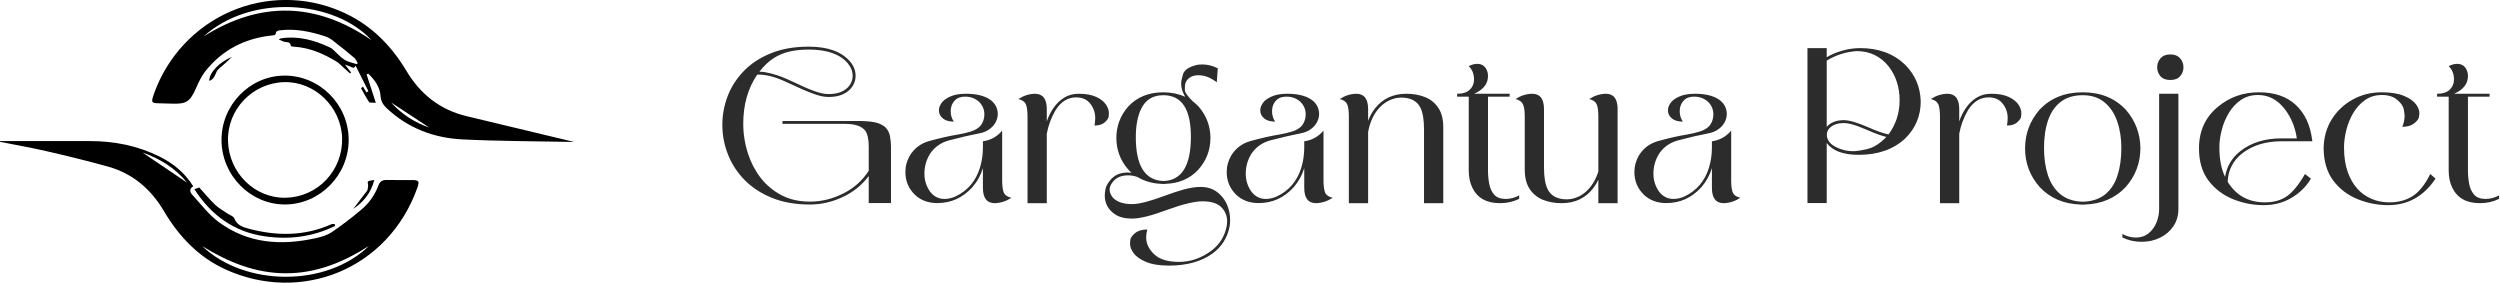 <svg width="283" height="32" viewBox="0 0 283 32" fill="none" xmlns="http://www.w3.org/2000/svg">
<g clip-path="url(#clip0_97_968)">
<path d="M47.265 21.195C43.95 30.578 33.998 34.371 25.52 30.495C22.475 29.102 20.254 26.772 18.561 23.903C17.094 21.417 15.046 19.658 12.276 18.874C9.987 18.23 7.674 17.669 5.357 17.134C3.583 16.723 1.788 16.411 0.003 16.055V15.97C3.403 15.97 6.802 15.97 10.202 15.97C12.96 15.97 15.604 16.503 18.092 17.739C19.642 18.513 20.935 19.582 21.875 21.092C21.357 21.399 21.519 21.782 21.786 22.071C22.751 23.119 23.629 24.3 24.756 25.134C28.071 27.584 31.824 27.821 35.711 26.967C36.349 26.828 37.015 26.64 37.546 26.286C38.672 25.52 39.758 24.695 40.8 23.816C41.724 23.079 42.429 22.1 42.84 20.985C43.001 20.533 43.295 20.365 43.763 20.374C44.739 20.396 45.716 20.374 46.695 20.382C47.387 20.384 47.5 20.531 47.265 21.195ZM16.132 17.268L21.18 20.68C19.901 19.072 18.081 17.934 16.132 17.268ZM32.325 30.936C28.862 30.921 25.799 29.657 22.9 27.865C27.693 32.44 36.934 32.543 41.77 27.836C38.867 29.692 35.803 30.95 32.321 30.935L32.325 30.936Z" fill="black"/>
<path d="M52.336 15.78C49.117 15.622 46.194 14.517 43.777 12.254C43.366 11.867 43.12 11.455 43.079 10.87C43.007 9.81 42.403 9.035 41.692 8.343L41.497 8.423L42.542 11.638C42.201 11.604 41.868 11.665 41.784 11.546C41.437 11.055 41.165 10.508 40.867 9.983L41.085 9.805C41.219 10.023 41.353 10.242 41.488 10.46L41.701 10.317L40.267 7.453L40.035 7.691L39.046 7.304L39.742 8.206L39.624 8.311C39.392 8.103 39.16 7.894 38.925 7.688C38.655 7.448 38.415 7.172 38.107 6.981C36.62 6.068 35.047 5.399 33.281 5.284C33.153 5.277 32.933 5.248 32.929 5.212C32.877 4.662 32.427 4.812 32.117 4.713C31.949 4.659 31.793 4.57 31.547 4.455C31.629 4.411 31.714 4.373 31.802 4.342C33.79 4.037 35.627 4.556 37.402 5.4C37.515 5.46 37.62 5.536 37.713 5.625C38.141 6.012 38.525 6.462 39.002 6.766C39.401 7.024 39.908 7.1 40.367 7.259L40.501 7.158C40.374 6.952 40.282 6.696 40.105 6.547C39.306 5.872 38.49 5.219 37.664 4.579C37.413 4.381 37.13 4.227 36.829 4.121C35.14 3.565 33.421 3.21 31.631 3.437C31.491 3.455 31.249 3.565 31.249 3.645C31.231 4.043 30.972 3.994 30.716 4.021C27.694 4.358 25.158 5.648 23.243 8.067C22.813 8.61 22.502 9.268 22.223 9.91C21.506 11.536 21.12 11.801 19.349 11.73C18.883 11.711 18.415 11.697 17.947 11.691C17.188 11.681 17.113 11.584 17.342 10.87C17.382 10.742 17.421 10.624 17.47 10.504C18.21 8.466 19.352 6.601 20.827 5.022C22.301 3.443 24.077 2.183 26.047 1.319C28.017 0.455 30.14 0.005 32.288 -0.005C34.435 -0.014 36.562 0.417 38.539 1.264C41.798 2.645 44.201 5.003 46.005 8.021C47.587 10.668 49.815 12.428 52.81 13.148C56.832 14.114 60.856 15.082 65 16.07C60.739 15.986 56.533 15.985 52.336 15.78ZM23.011 4.151C29.488 0.05 35.847 0.264 42.059 4.552C37.867 -0.005 28.403 -0.739 23.016 4.151H23.011ZM44.269 11.598C45.445 12.903 46.933 13.88 48.591 14.435L44.269 11.598Z" fill="black"/>
<path d="M32.299 23.146C28.389 23.177 25.116 19.898 25.075 15.908C25.034 11.919 28.246 8.594 32.169 8.558C36.143 8.524 39.437 11.782 39.47 15.78C39.503 19.777 36.254 23.115 32.299 23.146ZM32.146 9.298C28.566 9.409 25.721 12.393 25.809 15.948C25.9 19.572 28.844 22.467 32.353 22.382C33.21 22.366 34.056 22.179 34.841 21.831C35.626 21.483 36.336 20.981 36.928 20.355C37.521 19.728 37.985 18.989 38.294 18.18C38.603 17.371 38.75 16.508 38.728 15.642C38.632 12.095 35.608 9.191 32.146 9.298Z" fill="black"/>
<path d="M37.924 25.577C37.918 25.507 37.91 25.439 37.904 25.371C37.784 25.371 37.649 25.331 37.544 25.371C34.453 26.761 31.283 26.732 28.081 25.87C27.444 25.698 26.807 25.466 26.517 24.709C26.424 24.471 26.019 24.36 25.761 24.183C25.283 23.853 24.762 23.568 24.345 23.172C23.716 22.573 23.163 21.894 22.553 21.223L22.004 21.415C23.881 24.342 26.476 26.242 29.929 26.744C32.7 27.157 35.395 26.818 37.924 25.577Z" fill="black"/>
<path d="M42.373 20.373C42.04 20.441 41.797 20.429 41.656 20.544C41.576 20.611 41.688 20.888 41.67 21.06C41.653 21.231 41.636 21.485 41.526 21.633C41.023 22.311 40.487 22.967 39.986 23.649C41.092 22.891 41.96 21.941 42.373 20.373Z" fill="black"/>
<path d="M26.265 6.442C24.832 7.015 23.693 8.209 23.682 9.15C24.411 8.948 24.334 8.134 24.787 7.77C25.262 7.39 25.7 6.954 26.265 6.442Z" fill="black"/>
</g>
<path d="M91.684 23.152C90.059 23.152 88.629 22.902 87.394 22.402C86.168 21.902 85.141 21.234 84.312 20.398C83.484 19.555 82.859 18.609 82.438 17.562C81.992 16.477 81.769 15.328 81.769 14.117C81.769 13.047 81.961 11.992 82.344 10.953C82.727 9.914 83.324 8.965 84.137 8.105C84.949 7.246 85.973 6.562 87.207 6.055C88.441 5.539 89.887 5.281 91.543 5.281C93.707 5.281 95.269 5.844 96.231 6.969C96.644 7.453 96.852 7.992 96.852 8.586C96.852 9.141 96.652 9.641 96.254 10.086C95.676 10.68 94.867 10.977 93.828 10.977C93.438 10.977 93.047 10.918 92.656 10.801C92 10.613 91.133 10.266 90.055 9.758L89.047 9.301C87.844 8.73 86.781 8.445 85.859 8.445H85.719C84.664 9.992 84.137 11.844 84.137 14C84.137 15.172 84.32 16.316 84.688 17.434C85.023 18.449 85.508 19.363 86.141 20.176C86.781 20.98 87.562 21.625 88.484 22.109C89.414 22.586 90.481 22.824 91.684 22.824C92.965 22.824 94.211 22.523 95.422 21.922C96.641 21.32 97.613 20.457 98.34 19.332V16.578C98.34 15.734 98.199 15.125 97.918 14.75C97.676 14.484 97.367 14.297 96.992 14.188C96.625 14.078 96.168 14.023 95.621 14.023H88.578V13.695H97.156C97.922 13.695 98.551 13.746 99.043 13.848C99.473 13.934 99.856 14.109 100.191 14.375C100.488 14.664 100.672 15.008 100.742 15.406C100.82 15.805 100.859 16.195 100.859 16.578V22.988H98.34V19.93C97.559 20.969 96.566 21.766 95.363 22.32C94.168 22.875 92.941 23.152 91.684 23.152ZM93.828 10.648C94.773 10.648 95.5 10.387 96.008 9.863C96.352 9.488 96.523 9.066 96.523 8.598C96.523 8.082 96.336 7.602 95.961 7.156C95.078 6.125 93.606 5.609 91.543 5.609C90.769 5.609 90.051 5.684 89.387 5.832C88.731 5.98 88.117 6.238 87.547 6.605C86.984 6.973 86.457 7.477 85.965 8.117C86.184 8.117 86.406 8.137 86.633 8.176C87.516 8.34 88.367 8.613 89.188 8.996L90.184 9.453C91.246 9.961 92.09 10.305 92.715 10.484C93.09 10.594 93.461 10.648 93.828 10.648ZM112.613 23C111.715 23 111.266 22.422 111.266 21.266V19.027C111.023 19.832 110.621 20.559 110.059 21.207C108.973 22.395 107.656 22.988 106.109 22.988C105.086 22.988 104.242 22.68 103.578 22.062C102.852 21.352 102.488 20.488 102.488 19.473C102.488 18.801 102.664 18.168 103.016 17.574C103.516 16.777 104.223 16.246 105.137 15.98C106.395 15.629 107.496 15.379 108.441 15.23C108.91 15.152 109.391 15.039 109.883 14.891C110.383 14.742 110.77 14.504 111.043 14.176C111.301 13.801 111.43 13.395 111.43 12.957C111.43 12.395 111.227 11.914 110.82 11.516C110.383 11.133 109.867 10.941 109.273 10.941C108.812 10.941 108.461 11.043 108.219 11.246C107.82 11.582 107.621 12.035 107.621 12.605C107.621 13.035 107.738 13.422 107.973 13.766C107.457 13.766 107.059 13.656 106.777 13.438C106.449 13.188 106.285 12.867 106.285 12.477C106.285 12.227 106.379 11.961 106.566 11.68C106.754 11.398 107.078 11.152 107.539 10.941C108.008 10.723 108.609 10.613 109.344 10.613C110.469 10.613 111.352 10.816 111.992 11.223C112.594 11.605 112.914 12.152 112.953 12.863C112.953 13.34 112.801 13.773 112.496 14.164C112.09 14.648 111.57 14.953 110.938 15.078C109.945 15.266 108.781 15.535 107.445 15.887C106.539 16.129 105.828 16.621 105.312 17.363C104.867 18.059 104.645 18.828 104.645 19.672C104.645 20.414 104.859 21.09 105.289 21.699C105.711 22.246 106.254 22.52 106.918 22.52C107.34 22.52 107.77 22.418 108.207 22.215C109.551 21.566 110.457 20.496 110.926 19.004C111.152 18.27 111.266 17.496 111.266 16.684V15.992C112.141 15.875 112.867 15.473 113.445 14.785V20.398C113.445 21.039 113.508 21.508 113.633 21.805C113.758 22.094 114.043 22.289 114.488 22.391C113.902 22.773 113.277 22.977 112.613 23ZM118.496 23H116.316V13.215C116.316 12.566 116.254 12.098 116.129 11.809C116.004 11.52 115.723 11.32 115.285 11.211C115.871 10.828 116.492 10.629 117.148 10.613C118.047 10.613 118.496 11.191 118.496 12.348V13.742C118.691 13.172 118.953 12.652 119.281 12.184C119.609 11.715 120.008 11.336 120.477 11.047C120.953 10.758 121.496 10.613 122.105 10.613C122.926 10.613 123.594 10.734 124.109 10.977C124.625 11.219 124.996 11.52 125.223 11.879C125.426 12.191 125.527 12.504 125.527 12.816C125.527 12.863 125.52 12.984 125.504 13.18C125.488 13.375 125.34 13.598 125.059 13.848C124.785 14.09 124.398 14.211 123.898 14.211C123.953 13.906 123.98 13.621 123.98 13.355C123.98 12.762 123.797 12.227 123.43 11.75C123.062 11.266 122.523 11.023 121.812 11.023C120.875 11.023 120.102 11.504 119.492 12.465C118.992 13.324 118.66 14.219 118.496 15.148V23ZM132.336 30.066C131.258 30.066 130.387 29.926 129.723 29.645C129.066 29.371 128.594 29.031 128.305 28.625C128.047 28.273 127.918 27.918 127.918 27.559C127.918 27.512 127.93 27.375 127.953 27.148C127.977 26.922 128.156 26.668 128.492 26.387C128.828 26.113 129.289 25.977 129.875 25.977C129.789 26.297 129.746 26.598 129.746 26.879C129.746 27.574 130.047 28.207 130.648 28.777C131.25 29.355 132.188 29.645 133.461 29.645C134.742 29.645 135.945 29.238 137.07 28.426C138.039 27.715 138.637 26.77 138.863 25.59C138.895 25.395 138.91 25.211 138.91 25.039C138.91 24.43 138.691 23.902 138.254 23.457C137.816 23.012 137.102 22.789 136.109 22.789C135.219 22.789 133.883 23.113 132.102 23.762C130.352 24.418 129.035 24.746 128.152 24.746C127.348 24.746 126.707 24.586 126.23 24.266C125.449 23.75 125.059 23.031 125.059 22.109C125.059 21.961 125.086 21.727 125.141 21.406C125.203 21.078 125.398 20.723 125.727 20.34C126.188 19.801 126.828 19.531 127.648 19.531C127.797 19.531 127.941 19.539 128.082 19.555C127.957 19.445 127.836 19.324 127.719 19.191C126.828 18.176 126.379 16.988 126.371 15.629C126.371 14.277 126.816 13.09 127.707 12.066C128.707 10.988 130.035 10.449 131.691 10.449C132.559 10.449 133.383 10.617 134.164 10.953C133.859 10.445 133.707 9.949 133.707 9.465C133.707 9.23 133.777 8.875 133.918 8.398C134.066 7.922 134.59 7.57 135.488 7.344C135.691 7.312 135.895 7.297 136.098 7.297C136.668 7.297 137.219 7.426 137.75 7.684L137.855 7.73L137.738 9.312L137.504 9.148C136.902 8.727 136.285 8.516 135.652 8.516C135.262 8.516 134.938 8.605 134.68 8.785C134.312 9.035 134.129 9.391 134.129 9.852C134.129 9.859 134.129 9.984 134.129 10.227C134.137 10.469 134.43 10.879 135.008 11.457C135.25 11.637 135.477 11.84 135.688 12.066C136.57 13.09 137.016 14.277 137.023 15.629C137.016 16.988 136.562 18.176 135.664 19.191C134.711 20.223 133.469 20.762 131.938 20.809V20.82H131.457V20.809C130.465 20.777 129.555 20.516 128.727 20.023C128.391 19.906 128.043 19.848 127.684 19.848C126.809 19.848 126.176 20.184 125.785 20.855C125.668 21.059 125.609 21.262 125.609 21.465C125.609 21.754 125.727 22.051 125.961 22.355C126.422 22.855 127.152 23.105 128.152 23.105C128.934 23.105 130.18 22.785 131.891 22.145C132.562 21.895 133.246 21.668 133.941 21.465C134.684 21.262 135.336 21.16 135.898 21.16C136.695 21.16 137.359 21.383 137.891 21.828C138.43 22.273 138.809 22.836 139.027 23.516C139.176 23.961 139.25 24.422 139.25 24.898C139.25 25.141 139.23 25.387 139.191 25.637C138.949 26.902 138.305 27.922 137.258 28.695C135.992 29.609 134.352 30.066 132.336 30.066ZM131.727 20.492C133.781 20.414 134.809 18.746 134.809 15.488C134.809 12.348 133.77 10.777 131.691 10.777C130.496 10.777 129.652 11.305 129.16 12.359C128.77 13.18 128.574 14.238 128.574 15.535C128.574 18.746 129.605 20.398 131.668 20.492H131.727ZM148.988 23C148.09 23 147.641 22.422 147.641 21.266V19.027C147.398 19.832 146.996 20.559 146.434 21.207C145.348 22.395 144.031 22.988 142.484 22.988C141.461 22.988 140.617 22.68 139.953 22.062C139.227 21.352 138.863 20.488 138.863 19.473C138.863 18.801 139.039 18.168 139.391 17.574C139.891 16.777 140.598 16.246 141.512 15.98C142.77 15.629 143.871 15.379 144.816 15.23C145.285 15.152 145.766 15.039 146.258 14.891C146.758 14.742 147.145 14.504 147.418 14.176C147.676 13.801 147.805 13.395 147.805 12.957C147.805 12.395 147.602 11.914 147.195 11.516C146.758 11.133 146.242 10.941 145.648 10.941C145.188 10.941 144.836 11.043 144.594 11.246C144.195 11.582 143.996 12.035 143.996 12.605C143.996 13.035 144.113 13.422 144.348 13.766C143.832 13.766 143.434 13.656 143.152 13.438C142.824 13.188 142.66 12.867 142.66 12.477C142.66 12.227 142.754 11.961 142.941 11.68C143.129 11.398 143.453 11.152 143.914 10.941C144.383 10.723 144.984 10.613 145.719 10.613C146.844 10.613 147.727 10.816 148.367 11.223C148.969 11.605 149.289 12.152 149.328 12.863C149.328 13.34 149.176 13.773 148.871 14.164C148.465 14.648 147.945 14.953 147.312 15.078C146.32 15.266 145.156 15.535 143.82 15.887C142.914 16.129 142.203 16.621 141.688 17.363C141.242 18.059 141.02 18.828 141.02 19.672C141.02 20.414 141.234 21.09 141.664 21.699C142.086 22.246 142.629 22.52 143.293 22.52C143.715 22.52 144.145 22.418 144.582 22.215C145.926 21.566 146.832 20.496 147.301 19.004C147.527 18.27 147.641 17.496 147.641 16.684V15.992C148.516 15.875 149.242 15.473 149.82 14.785V20.398C149.82 21.039 149.883 21.508 150.008 21.805C150.133 22.094 150.418 22.289 150.863 22.391C150.277 22.773 149.652 22.977 148.988 23ZM163.379 23H161.199V14.645C161.199 13.543 161.059 12.715 160.777 12.16C160.395 11.418 159.672 11.047 158.609 11.047C158.133 11.047 157.652 11.168 157.168 11.41C156.691 11.652 156.262 12.02 155.879 12.512C155.363 13.207 155.027 14.023 154.871 14.961V23H152.691V13.215C152.691 12.566 152.629 12.098 152.504 11.809C152.379 11.52 152.098 11.32 151.66 11.211C152.246 10.828 152.867 10.629 153.523 10.613C154.422 10.613 154.871 11.191 154.871 12.348V13.684C155.051 13.191 155.297 12.738 155.609 12.324C156.484 11.184 157.684 10.613 159.207 10.613C159.973 10.613 160.672 10.738 161.305 10.988C161.938 11.238 162.441 11.645 162.816 12.207C163.191 12.762 163.379 13.5 163.379 14.422V23ZM169.801 23C168.27 23 167.223 22.41 166.66 21.23C166.395 20.676 166.262 20.035 166.262 19.309V10.941H164.949V10.613C165.52 10.613 165.953 10.496 166.25 10.262C166.656 9.941 166.859 9.512 166.859 8.973C166.859 8.379 166.66 7.883 166.262 7.484C166.613 7.312 166.926 7.227 167.199 7.227C167.824 7.227 168.223 7.551 168.395 8.199C168.426 8.332 168.441 8.469 168.441 8.609C168.441 9.484 167.918 10.152 166.871 10.613H170.891V10.941H168.441V19.309C168.441 19.824 168.488 20.328 168.582 20.82C168.676 21.312 168.863 21.719 169.145 22.039C169.434 22.359 169.867 22.52 170.445 22.52C170.953 22.52 171.461 22.387 171.969 22.121V22.508C171.312 22.836 170.59 23 169.801 23ZM183.113 23H180.934V20.34C180.777 20.676 180.59 20.988 180.371 21.277C179.496 22.426 178.297 23 176.773 23C176.008 23 175.309 22.875 174.676 22.625C174.043 22.367 173.539 21.961 173.164 21.406C172.789 20.844 172.602 20.102 172.602 19.18V13.215C172.602 12.566 172.535 12.098 172.402 11.809C172.277 11.52 171.996 11.32 171.559 11.211C172.145 10.828 172.77 10.629 173.434 10.613C174.332 10.613 174.781 11.191 174.781 12.348V18.969C174.781 20.062 174.922 20.887 175.203 21.441C175.586 22.191 176.309 22.566 177.371 22.566C177.848 22.566 178.324 22.445 178.801 22.203C179.285 21.953 179.715 21.582 180.09 21.09C180.465 20.598 180.746 20.035 180.934 19.402V13.215C180.934 12.566 180.871 12.098 180.746 11.809C180.621 11.52 180.34 11.32 179.902 11.211C180.488 10.828 181.113 10.629 181.777 10.613C182.668 10.613 183.113 11.191 183.113 12.348V23ZM195.137 23C194.238 23 193.789 22.422 193.789 21.266V19.027C193.547 19.832 193.145 20.559 192.582 21.207C191.496 22.395 190.18 22.988 188.633 22.988C187.609 22.988 186.766 22.68 186.102 22.062C185.375 21.352 185.012 20.488 185.012 19.473C185.012 18.801 185.188 18.168 185.539 17.574C186.039 16.777 186.746 16.246 187.66 15.98C188.918 15.629 190.02 15.379 190.965 15.23C191.434 15.152 191.914 15.039 192.406 14.891C192.906 14.742 193.293 14.504 193.566 14.176C193.824 13.801 193.953 13.395 193.953 12.957C193.953 12.395 193.75 11.914 193.344 11.516C192.906 11.133 192.391 10.941 191.797 10.941C191.336 10.941 190.984 11.043 190.742 11.246C190.344 11.582 190.145 12.035 190.145 12.605C190.145 13.035 190.262 13.422 190.496 13.766C189.98 13.766 189.582 13.656 189.301 13.438C188.973 13.188 188.809 12.867 188.809 12.477C188.809 12.227 188.902 11.961 189.09 11.68C189.277 11.398 189.602 11.152 190.062 10.941C190.531 10.723 191.133 10.613 191.867 10.613C192.992 10.613 193.875 10.816 194.516 11.223C195.117 11.605 195.438 12.152 195.477 12.863C195.477 13.34 195.324 13.773 195.02 14.164C194.613 14.648 194.094 14.953 193.461 15.078C192.469 15.266 191.305 15.535 189.969 15.887C189.062 16.129 188.352 16.621 187.836 17.363C187.391 18.059 187.168 18.828 187.168 19.672C187.168 20.414 187.383 21.09 187.812 21.699C188.234 22.246 188.777 22.52 189.441 22.52C189.863 22.52 190.293 22.418 190.73 22.215C192.074 21.566 192.98 20.496 193.449 19.004C193.676 18.27 193.789 17.496 193.789 16.684V15.992C194.664 15.875 195.391 15.473 195.969 14.785V20.398C195.969 21.039 196.031 21.508 196.156 21.805C196.281 22.094 196.566 22.289 197.012 22.391C196.426 22.773 195.801 22.977 195.137 23ZM213.781 15.219C214.617 14.086 215.035 12.797 215.035 11.352C215.035 9.883 214.629 8.613 213.816 7.543C212.895 6.379 211.684 5.793 210.184 5.785C208.965 5.863 207.832 6.223 206.785 6.863V14.363C207.223 13.855 207.871 13.602 208.73 13.602C209.332 13.602 210.262 13.875 211.52 14.422C212.379 14.812 213.133 15.078 213.781 15.219ZM206.785 22.988H204.605V5.445H206.785V6.477C207.355 6.141 207.969 5.887 208.625 5.715C209.289 5.535 209.938 5.445 210.57 5.445C212.656 5.445 214.355 6.074 215.668 7.332C216.801 8.48 217.387 9.863 217.426 11.48C217.426 13.105 216.852 14.492 215.703 15.641C214.375 16.898 212.609 17.527 210.406 17.527C208.664 17.527 207.457 17.082 206.785 16.191V22.988ZM209.762 17.117C210.121 17.117 210.66 17.035 211.379 16.871C212.105 16.699 212.824 16.242 213.535 15.5C212.934 15.352 212.223 15.094 211.402 14.727L210.324 14.293C209.676 14.051 209.145 13.93 208.73 13.93C208.059 13.93 207.535 14.102 207.16 14.445C206.918 14.68 206.797 14.945 206.797 15.242C206.797 15.828 207.141 16.297 207.828 16.648C208.445 16.961 209.09 17.117 209.762 17.117ZM221.785 23H219.605V13.215C219.605 12.566 219.543 12.098 219.418 11.809C219.293 11.52 219.012 11.32 218.574 11.211C219.16 10.828 219.781 10.629 220.438 10.613C221.336 10.613 221.785 11.191 221.785 12.348V13.742C221.98 13.172 222.242 12.652 222.57 12.184C222.898 11.715 223.297 11.336 223.766 11.047C224.242 10.758 224.785 10.613 225.395 10.613C226.215 10.613 226.883 10.734 227.398 10.977C227.914 11.219 228.285 11.52 228.512 11.879C228.715 12.191 228.816 12.504 228.816 12.816C228.816 12.863 228.809 12.984 228.793 13.18C228.777 13.375 228.629 13.598 228.348 13.848C228.074 14.09 227.688 14.211 227.188 14.211C227.242 13.906 227.27 13.621 227.27 13.355C227.27 12.762 227.086 12.227 226.719 11.75C226.352 11.266 225.812 11.023 225.102 11.023C224.164 11.023 223.391 11.504 222.781 12.465C222.281 13.324 221.949 14.219 221.785 15.148V23ZM236.023 23.164H235.496V23.152C233.605 23.09 232.07 22.43 230.891 21.172C229.789 19.922 229.238 18.465 229.238 16.801C229.238 15.145 229.781 13.688 230.867 12.43C232.102 11.109 233.734 10.449 235.766 10.449C237.789 10.449 239.418 11.109 240.652 12.43C241.738 13.688 242.285 15.145 242.293 16.801C242.285 18.465 241.73 19.922 240.629 21.172C239.449 22.43 237.914 23.09 236.023 23.152V23.164ZM235.766 22.836C236.797 22.805 237.633 22.535 238.273 22.027C238.922 21.512 239.395 20.801 239.691 19.895C239.988 18.988 240.137 17.945 240.137 16.766C240.137 15.633 239.977 14.613 239.656 13.707C239.336 12.801 238.852 12.086 238.203 11.562C237.555 11.039 236.742 10.777 235.766 10.777C234.766 10.777 233.941 11.023 233.293 11.516C232.645 12 232.164 12.691 231.852 13.59C231.539 14.488 231.383 15.543 231.383 16.754C231.383 17.902 231.531 18.934 231.828 19.848C232.133 20.754 232.609 21.473 233.258 22.004C233.906 22.527 234.742 22.805 235.766 22.836ZM245.68 9.055C245.18 9.055 244.805 8.91 244.555 8.621C244.312 8.324 244.191 7.988 244.191 7.613C244.191 7.23 244.316 6.895 244.566 6.605C244.816 6.309 245.188 6.16 245.68 6.16C246.172 6.16 246.543 6.309 246.793 6.605C247.043 6.895 247.168 7.23 247.168 7.613C247.168 7.988 247.043 8.324 246.793 8.621C246.551 8.91 246.18 9.055 245.68 9.055ZM242.422 27.371C241.633 27.371 240.91 27.207 240.254 26.879V26.492C240.762 26.758 241.27 26.891 241.777 26.891C242.348 26.891 242.828 26.73 243.219 26.41C243.617 26.09 243.914 25.684 244.109 25.191C244.312 24.699 244.414 24.195 244.414 23.68V10.613H246.594V23.68C246.594 24.406 246.406 25.047 246.031 25.602C245.664 26.156 245.164 26.59 244.531 26.902C243.906 27.215 243.203 27.371 242.422 27.371ZM256.227 23.223C255.047 23.223 253.895 22.996 252.77 22.543C251.652 22.09 250.73 21.391 250.004 20.445C249.285 19.492 248.926 18.277 248.926 16.801C248.926 14.801 249.66 13.215 251.129 12.043C252.418 10.98 253.945 10.449 255.711 10.449C257.477 10.449 258.867 10.926 259.883 11.879C260.906 12.832 261.523 14.145 261.734 15.816L261.758 15.992H258.254C256.488 15.992 255.012 16.445 253.824 17.352C252.777 18.18 252.227 19.254 252.172 20.574C253.125 22.129 254.531 22.906 256.391 22.906C257.383 22.906 258.211 22.676 258.875 22.215C259.539 21.746 260.223 20.906 260.926 19.695L261.594 20.223C261.047 21.152 260.277 21.898 259.285 22.461C258.395 22.969 257.375 23.223 256.227 23.223ZM251.879 20.023C252.066 18.836 252.648 17.859 253.625 17.094C254.852 16.141 256.395 15.664 258.254 15.664H260C259.82 14.406 259.367 13.305 258.641 12.359C257.82 11.289 256.809 10.754 255.605 10.754C254.863 10.754 254.219 10.941 253.672 11.316C253.125 11.691 252.672 12.176 252.312 12.77C251.953 13.363 251.684 14.008 251.504 14.703C251.324 15.391 251.234 16.051 251.234 16.684C251.234 18.027 251.449 19.141 251.879 20.023ZM270.336 23.223C269.148 23.223 267.996 22.996 266.879 22.543C265.762 22.09 264.844 21.391 264.125 20.445C263.414 19.492 263.051 18.277 263.035 16.801C263.051 15.574 263.352 14.484 263.938 13.531C264.531 12.578 265.32 11.828 266.305 11.281C267.297 10.727 268.395 10.449 269.598 10.449C270.637 10.449 271.477 10.582 272.117 10.848C272.758 11.113 273.219 11.438 273.5 11.82C273.75 12.156 273.875 12.496 273.875 12.84C273.875 12.887 273.859 13.02 273.828 13.238C273.805 13.449 273.629 13.688 273.301 13.953C272.973 14.219 272.52 14.352 271.941 14.352C272.113 13.938 272.199 13.527 272.199 13.121C272.199 12.973 272.168 12.723 272.105 12.371C272.043 12.02 271.797 11.664 271.367 11.305C270.945 10.938 270.363 10.754 269.621 10.754C268.895 10.754 268.262 10.945 267.723 11.328C267.191 11.703 266.746 12.191 266.387 12.793C266.035 13.395 265.773 14.039 265.602 14.727C265.43 15.414 265.344 16.066 265.344 16.684C265.344 17.762 265.484 18.691 265.766 19.473C266.297 20.973 267.211 21.992 268.508 22.531C269.109 22.781 269.77 22.906 270.488 22.906C271.496 22.906 272.367 22.672 273.102 22.203C273.844 21.734 274.512 20.898 275.105 19.695L275.703 20.223C274.367 22.223 272.578 23.223 270.336 23.223ZM280.73 23C279.199 23 278.152 22.41 277.59 21.23C277.324 20.676 277.191 20.035 277.191 19.309V10.941H275.879V10.613C276.449 10.613 276.883 10.496 277.18 10.262C277.586 9.941 277.789 9.512 277.789 8.973C277.789 8.379 277.59 7.883 277.191 7.484C277.543 7.312 277.855 7.227 278.129 7.227C278.754 7.227 279.152 7.551 279.324 8.199C279.355 8.332 279.371 8.469 279.371 8.609C279.371 9.484 278.848 10.152 277.801 10.613H281.82V10.941H279.371V19.309C279.371 19.824 279.418 20.328 279.512 20.82C279.605 21.312 279.793 21.719 280.074 22.039C280.363 22.359 280.797 22.52 281.375 22.52C281.883 22.52 282.391 22.387 282.898 22.121V22.508C282.242 22.836 281.52 23 280.73 23Z" fill="#2C2C2C"/>
<defs>
<clipPath id="clip0_97_968">
<rect width="65" height="32" fill="white" transform="matrix(1 0 0 -1 0 32)"/>
</clipPath>
</defs>
</svg>
